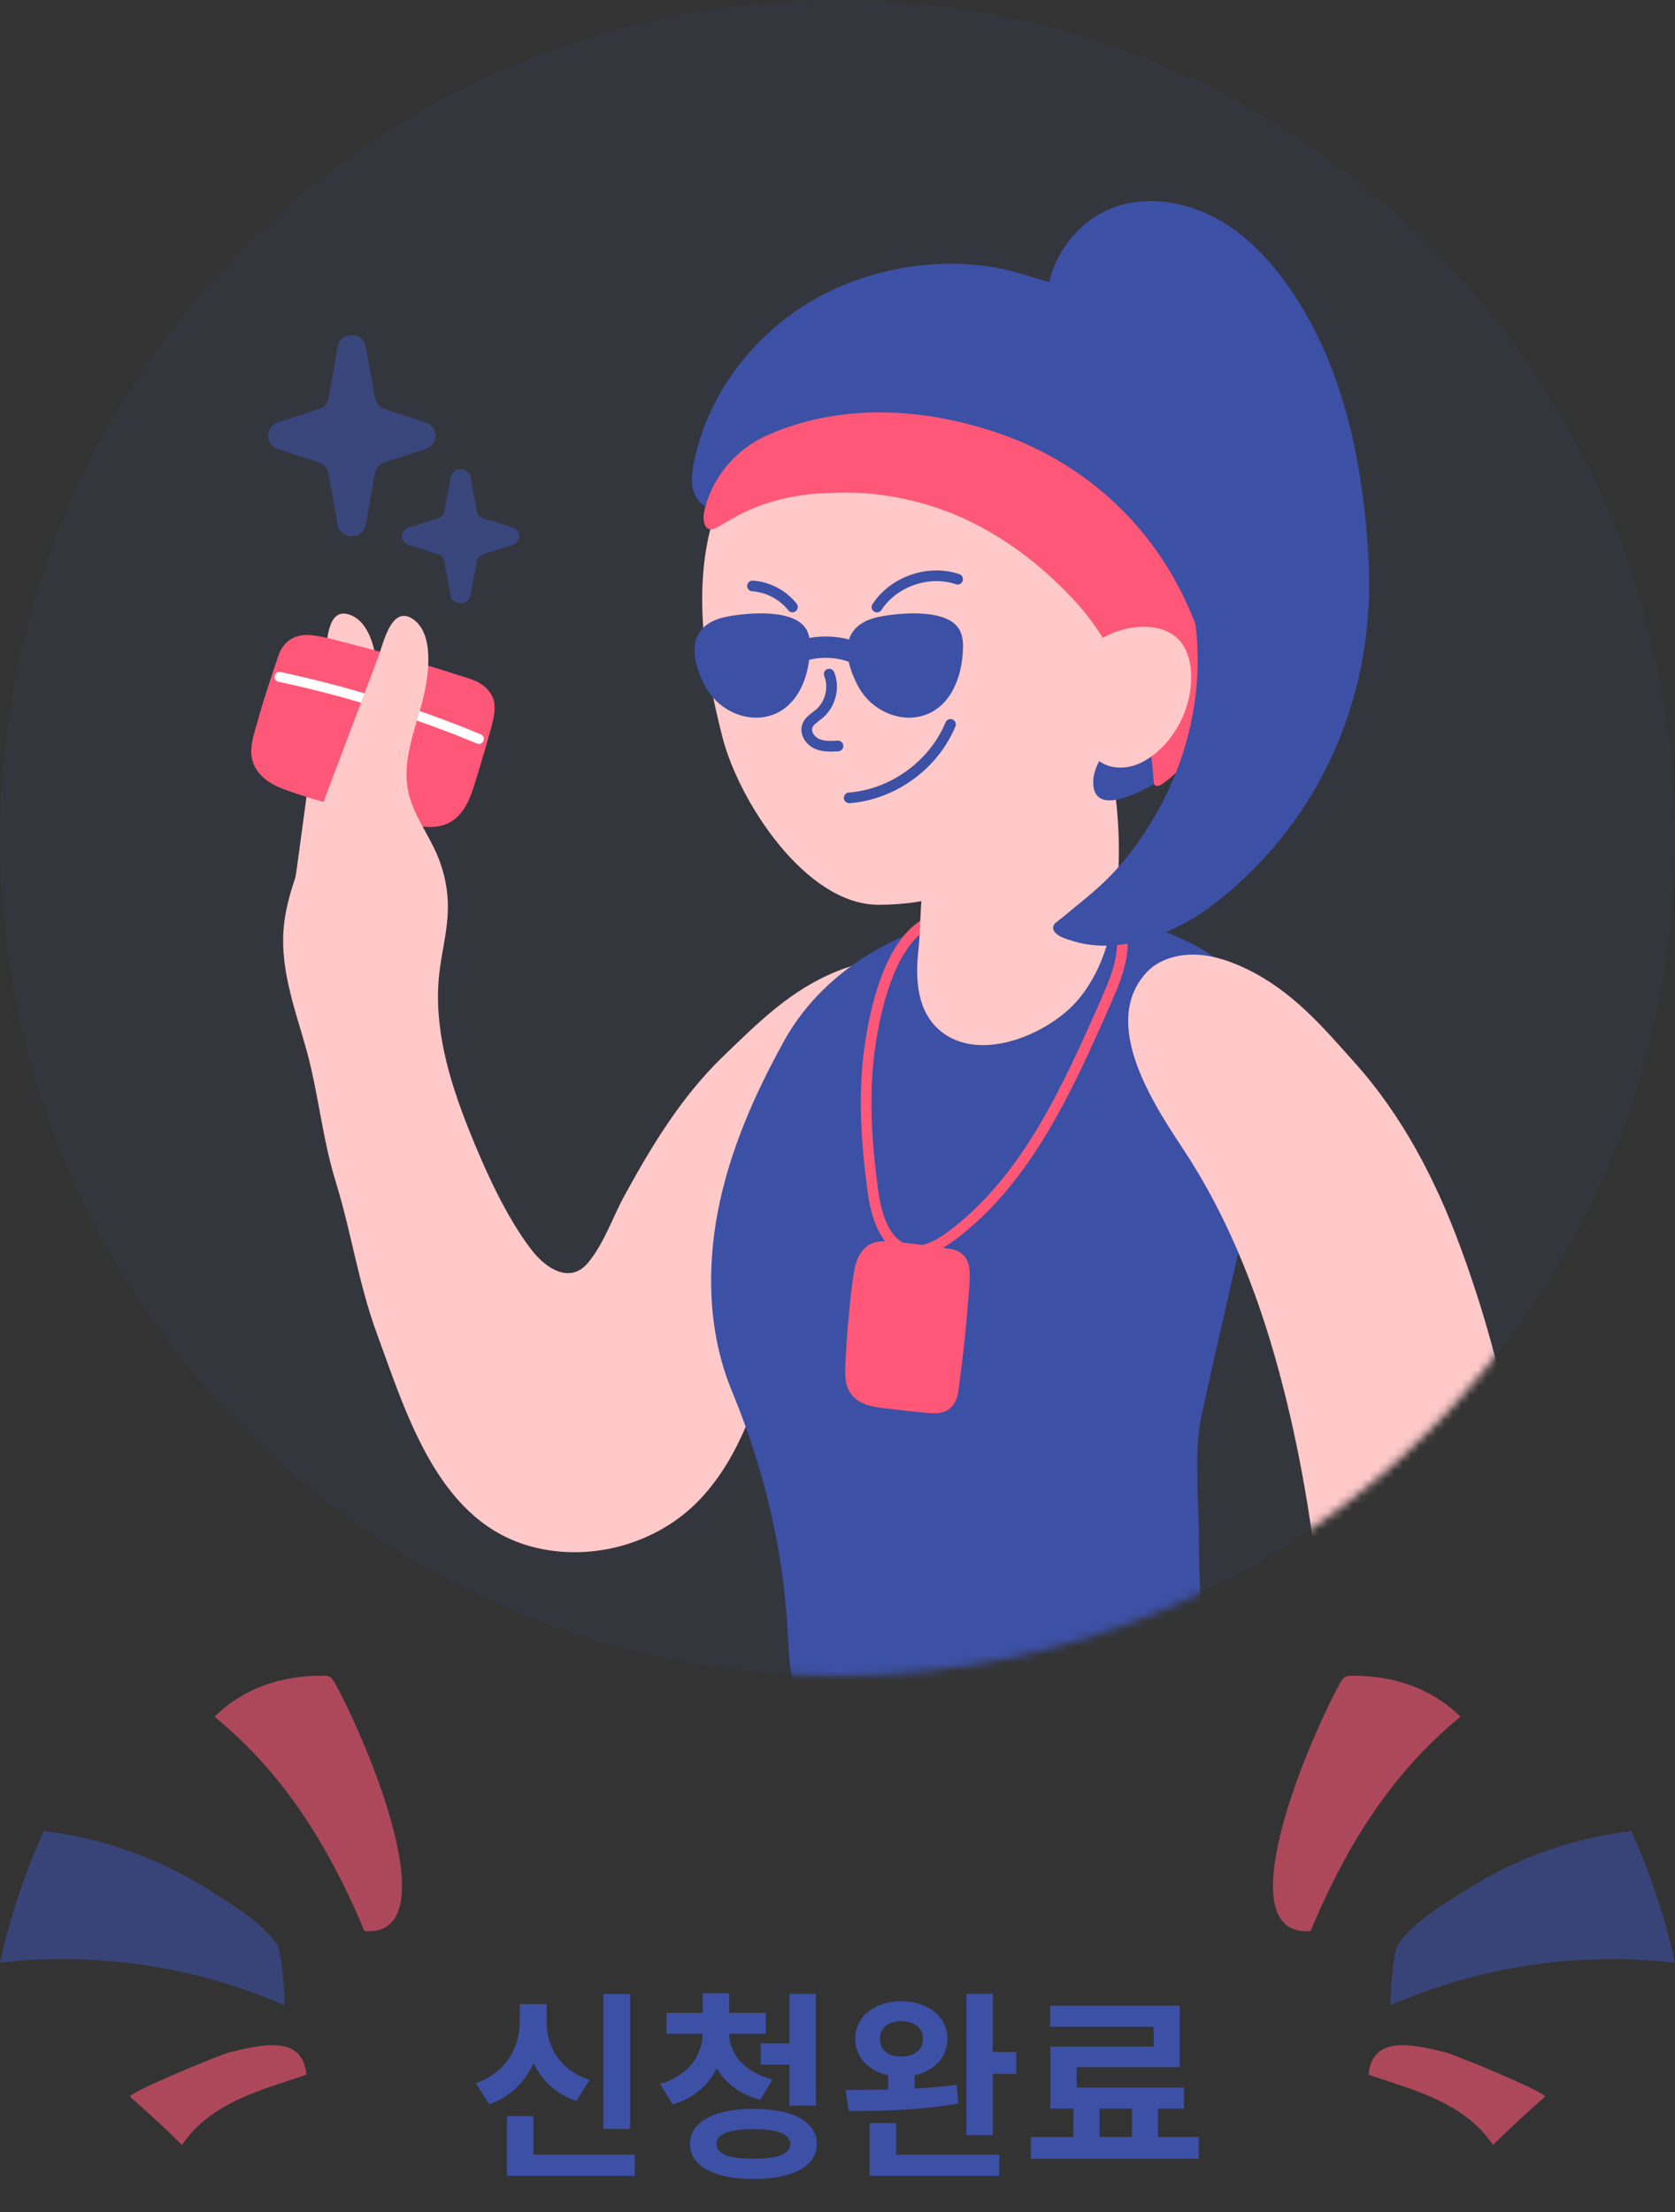 <svg width="200" height="264" viewBox="0 0 200 264" fill="none" xmlns="http://www.w3.org/2000/svg">
<rect x="0" y="0" width="200" height="264" fill="#333333" stroke="none"/>
<path d="M159.946 200.976C160.103 200.687 160.28 200.374 160.536 200.191C160.771 200.02 161.01 200.008 161.224 200.004C166.505 199.906 171.101 201.615 174.383 204.893C165.887 211.823 160.54 220.779 156.48 230.479C146.586 231.236 155.531 209.159 159.946 200.976Z" fill="#FF5777" fill-opacity="0.6"/>
<path d="M194.771 218.545C197.055 223.572 198.811 228.847 199.999 234.24C188.435 232.919 176.637 234.684 166.051 239.312C165.936 239.361 166.229 233.081 166.979 231.995C168.813 229.344 172.494 227.168 175.145 225.5C181.073 221.762 187.809 219.346 194.771 218.545Z" fill="#3C50A5" fill-opacity="0.6"/>
<path d="M184.453 250.261C182.33 252.116 180.265 254.031 178.266 256C174.898 250.997 169.094 249.529 163.421 247.613C163.846 242.712 168.987 244.091 172.581 244.941C173.678 245.202 184.936 249.838 184.453 250.261Z" fill="#FF5777" fill-opacity="0.6"/>
<path d="M40.052 200.976C39.895 200.687 39.718 200.374 39.463 200.191C39.228 200.02 38.989 200.008 38.774 200.004C33.493 199.906 28.897 201.615 25.616 204.893C34.112 211.823 39.459 220.779 43.519 230.479C53.413 231.236 44.467 209.159 40.052 200.976Z" fill="#FF5777" fill-opacity="0.6"/>
<path d="M5.227 218.545C2.943 223.572 1.187 228.847 0 234.24C11.563 232.919 23.361 234.684 33.947 239.312C34.063 239.361 33.77 233.081 33.02 231.995C31.185 229.344 27.504 227.168 24.853 225.5C18.925 221.762 12.19 219.346 5.227 218.545Z" fill="#3C50A5" fill-opacity="0.6"/>
<path d="M15.545 250.261C17.668 252.116 19.733 254.031 21.733 256C25.101 250.997 30.905 249.529 36.577 247.613C36.153 242.712 31.012 244.091 27.417 244.941C26.321 245.202 15.063 249.838 15.545 250.261Z" fill="#FF5777" fill-opacity="0.6"/>
<circle cx="100" cy="100" r="100" fill="#3C50A5" fill-opacity="0.1"/>
<path d="M43.67 41.378L44.777 47.536C44.88 48.133 45.323 48.631 45.919 48.814L50.842 50.424C52.392 50.938 52.392 53.063 50.842 53.577L45.919 55.187C45.323 55.386 44.897 55.868 44.777 56.465L43.67 62.623C43.346 64.449 40.638 64.449 40.314 62.623L39.207 56.465C39.105 55.868 38.662 55.386 38.082 55.187L33.159 53.577C31.609 53.063 31.609 50.938 33.159 50.424L38.082 48.814C38.679 48.615 39.105 48.133 39.224 47.536L40.331 41.378C40.655 39.536 43.346 39.536 43.67 41.378Z" fill="#3C50A5" fill-opacity="0.6"/>
<path d="M56.17 56.919L56.945 61.024C57.016 61.423 57.326 61.755 57.744 61.876L61.19 62.95C62.275 63.293 62.275 64.709 61.19 65.052L57.744 66.125C57.326 66.258 57.028 66.579 56.945 66.977L56.17 71.082C55.943 72.3 54.047 72.3 53.82 71.082L53.045 66.977C52.974 66.579 52.664 66.258 52.258 66.125L48.812 65.052C47.727 64.709 47.727 63.293 48.812 62.95L52.258 61.876C52.676 61.744 52.974 61.423 53.057 61.024L53.832 56.919C54.059 55.691 55.943 55.691 56.17 56.919Z" fill="#3C50A5" fill-opacity="0.6"/>
<mask id="mask0" mask-type="alpha" maskUnits="userSpaceOnUse" x="0" y="0" width="200" height="200">
<circle cx="100" cy="100" r="100" fill="#E0E0E0"/>
</mask>
<g mask="url(#mask0)">
<path d="M45.57 95.774C45.59 95.484 45.61 95.194 45.62 94.894C45.73 91.004 44.96 87.134 45.13 83.124C45.25 80.434 45.01 74.614 41.83 73.394C38.96 72.294 39.05 76.964 38.83 78.584C38.46 81.344 38.08 84.104 37.71 86.864C36.96 92.384 36.22 97.914 35.47 103.434C35.06 106.444 33.55 112.904 38.73 109.564C39.84 108.854 40.7 107.814 41.46 106.734C43.72 103.544 45.27 99.714 45.57 95.774Z" fill="#FFC9C9"/>
<path d="M30.15 88.324C29.88 89.664 29.89 90.974 30.91 92.234C31.84 93.384 33.12 93.924 34.47 94.404C35.96 94.934 37.48 95.394 39.02 95.824C41.65 96.554 44.28 97.314 46.95 97.904C49.06 98.374 51.56 99.264 53.61 98.204C55.84 97.044 56.44 94.284 57.13 92.074C57.6 90.564 58.04 89.044 58.46 87.524C58.78 86.344 59.23 84.984 58.99 83.744C58.78 82.694 57.87 81.784 56.93 81.344C56.07 80.944 55.14 80.714 54.24 80.424C52.4 79.824 50.55 79.274 48.7 78.734C46.4 78.064 44.1 77.424 41.78 76.834C40.34 76.464 38.88 76.024 37.41 75.834C35.37 75.564 33.87 76.364 33.21 78.344C32.36 80.884 31.49 83.424 30.78 86.004C30.56 86.784 30.31 87.564 30.15 88.324Z" fill="#FF5777"/>
<path d="M33.38 80.784C41.45 82.514 49.58 85.024 57.18 88.194" stroke="white" stroke-width="1.185" stroke-miterlimit="10" stroke-linecap="round" stroke-linejoin="round"/>
<path d="M112.09 117.254C111.93 117.044 111.75 116.844 111.56 116.654C110.15 115.264 108.01 114.604 105.96 114.594C103.91 114.584 101.92 115.134 100.07 115.864C94.42 118.104 90.52 122.064 86.4 126.024C81.43 130.794 77.85 136.684 74.57 142.684C73.13 145.314 72.17 148.314 70.25 150.664C68.13 153.274 65.25 151.464 63.5 149.214C60.4 145.214 57.83 139.454 55.96 134.764C53.61 128.854 51.72 122.534 52.46 116.104C52.74 113.654 53.39 111.254 53.47 108.784C53.55 106.464 53.1 104.124 52.18 101.994C51.08 99.434 49.29 97.144 48.73 94.414C48.03 90.964 49.4 87.494 50.33 84.104C51.05 81.504 52.13 75.794 49.3 73.884C46.75 72.164 45.79 76.744 45.21 78.274C44.23 80.884 43.24 83.484 42.26 86.094C40.29 91.304 38.32 96.524 36.35 101.734C35.39 104.324 34.4 106.934 34 109.674C33.19 115.114 35.13 120.074 36.56 125.194C38.02 130.414 38.48 135.874 40.09 141.054C41.94 147.024 42.81 153.204 44.99 159.134C48.49 168.674 52.17 181.014 62.68 184.354C69.95 186.664 78.46 184.434 83.66 178.854C88.57 173.584 90.18 167.164 92.67 160.634C95.35 153.594 98.62 146.754 102.46 140.194C104.38 136.914 106.44 133.704 108.64 130.574C109.5 129.344 110.59 128.434 111.52 127.304C112.59 126.004 113.14 123.954 113.34 122.364C113.56 120.614 113.22 118.724 112.09 117.254Z" fill="#FFC9C9"/>
<path d="M151.41 128.034C151.2 120.134 148.24 115.344 141.32 112.154C134.4 108.964 126.65 107.694 119.08 108.664C108.73 109.984 98.68 115.104 93.61 124.254C90.08 130.634 87.1 137.394 85.72 144.554C84.34 151.714 84.61 159.314 87.4 166.044C89.87 172.024 91.75 178.264 92.88 184.644C93.47 187.954 93.86 191.304 94.05 194.664C94.21 197.594 94.23 200.744 95.77 203.374C96.42 204.484 97.27 205.274 98.24 205.834C99.83 206.764 101.72 207.084 103.49 207.284C110.39 208.074 117.34 208.444 124.29 208.514C128.57 208.554 133.34 209.444 137.33 207.404C141.98 205.034 142.67 201.754 143.17 196.744C143.59 192.514 143.12 187.974 143.14 183.714C143.17 178.924 142.48 173.424 143.51 168.734C145.41 160.024 147.47 151.354 149.4 142.654C150.46 137.834 151.54 132.964 151.41 128.034Z" fill="#3C50A5"/>
<path d="M136.82 116.144C137 115.944 137.19 115.764 137.39 115.584C138.9 114.314 141.08 113.814 143.13 113.954C145.18 114.094 147.11 114.804 148.91 115.674C154.38 118.334 157.96 122.584 161.77 126.844C167.5 133.244 171.41 140.834 174.31 148.654C179.33 162.234 182.72 177.314 181.7 191.754C181.41 195.814 180.69 199.964 178.41 203.514C176.13 207.064 172.02 209.914 167.48 209.994C158.32 210.144 158.53 199.904 157.89 193.324C156.85 182.714 155.15 172.124 152.21 161.864C150.81 156.954 149.07 152.044 146.93 147.384C145.29 143.814 143.41 140.364 141.24 137.094C137.74 131.794 131.39 122.204 136.82 116.144Z" fill="#FFC9C9"/>
<path d="M103.84 125.114C103.06 130.704 103.46 136.394 104.2 141.984C104.59 144.944 105.57 148.474 108.35 149.194C110.21 149.674 112.1 148.614 113.66 147.454C122.53 140.824 127.43 130.014 131.98 119.684C132.81 117.794 133.65 115.874 133.93 113.814C134.21 111.754 133.85 109.504 132.53 107.954C130.54 105.624 127.1 105.514 124.13 105.934C119.66 106.564 113.69 107.884 109.92 110.644C106.06 113.454 104.47 120.594 103.84 125.114Z" stroke="#FF5777" stroke-width="1.274" stroke-miterlimit="10"/>
<path d="M105.78 148.144C104.77 148.114 103.82 148.294 103.04 149.194C102.33 150.014 102.1 151.014 101.93 152.054C101.74 153.204 101.6 154.374 101.49 155.534C101.3 157.534 101.09 159.544 101.01 161.554C100.94 163.144 100.62 165.074 101.65 166.424C102.78 167.894 104.86 167.974 106.55 168.184C107.71 168.334 108.86 168.454 110.02 168.564C110.91 168.644 111.97 168.794 112.83 168.464C113.56 168.174 114.1 167.404 114.3 166.654C114.48 165.974 114.52 165.274 114.62 164.584C114.81 163.174 114.98 161.764 115.13 160.344C115.32 158.594 115.48 156.834 115.62 155.074C115.7 153.984 115.83 152.864 115.78 151.774C115.71 150.254 114.94 149.274 113.42 149.054C111.47 148.764 109.52 148.464 107.55 148.284C106.96 148.244 106.36 148.164 105.78 148.144Z" fill="#FF5777"/>
<path d="M113.53 97.594C113.52 97.604 113.51 97.614 113.49 97.634C109.35 101.894 110.23 108.174 109.64 113.634C109.31 116.704 109.51 120.134 111.61 122.394C116.2 127.344 125.21 123.554 128.79 119.244C131.88 115.524 133 110.704 133.4 106.014C133.78 101.574 133.6 97.094 132.86 92.694C132.65 91.444 132.3 90.064 131.17 89.364C129.84 88.544 128.07 89.034 126.61 89.604C122.09 91.374 116.89 94.164 113.53 97.594Z" fill="#FFC9C9"/>
<path d="M85.67 60.424C82.44 69.054 84.04 79.364 86.27 88.014C88.25 95.684 96.2 107.954 104.86 107.984C129.03 108.064 145.17 79.674 136.55 58.204C134.97 54.274 132.55 50.684 129.32 47.934C114.55 35.374 92.14 43.144 85.67 60.424Z" fill="#FFC9C9"/>
<path d="M95.57 36.754C96.25 36.304 96.95 35.884 97.66 35.494C105.08 31.434 114.54 30.254 122.59 32.864C126.22 34.044 129.75 34.684 133.19 36.494C136.54 38.264 139.59 40.584 142.16 43.364C143.92 45.274 145.45 47.394 146.72 49.654C151.75 58.634 151.28 68.064 149.86 77.864C149.14 82.864 145.83 87.404 142.11 90.644C140.45 92.094 130.26 99.164 130.54 93.114C130.6 91.894 131.27 90.794 131.83 89.704C135.24 83.014 134.49 74.564 130.49 68.214C126.49 61.864 119.53 57.624 112.14 56.284C106.88 55.334 101.43 55.784 96.32 57.284C93.74 58.034 91.4 59.204 88.92 60.204C87.15 60.924 84.34 61.414 83.16 59.404C82.41 58.134 82.57 56.544 82.87 55.104C84.4 47.614 89.19 40.964 95.57 36.754Z" fill="#3C50A5"/>
<path d="M118.92 63.924C122.38 66.024 125.5 68.674 128.26 71.634C130.94 74.524 133 78.074 134.66 81.654C135.36 83.164 135.95 84.724 136.51 86.294C137.32 88.564 137.61 90.904 137.75 93.294C137.76 93.424 137.77 93.564 137.85 93.664C138.05 93.934 138.48 93.774 138.76 93.584C141.12 91.944 142.94 89.534 143.86 86.804C145.5 81.914 143.79 76.604 141.74 72.104C139.87 67.974 137.26 64.164 134.06 60.944C129.99 56.844 124.96 53.694 119.5 51.794C110.47 48.654 100.43 48.004 91.53 51.984C87.7 53.694 84.83 57.254 84.05 61.244C83.94 61.834 83.99 62.994 84.74 63.174C85.22 63.294 85.96 62.734 86.37 62.514C86.96 62.194 87.53 61.844 88.12 61.524C90.17 60.414 92.41 59.704 94.69 59.274C95.63 59.104 96.57 58.974 97.52 58.914C98.01 58.874 99.84 58.804 100.26 58.794C104.53 58.704 108.82 59.474 112.82 60.954C113.91 61.354 114.97 61.814 116.01 62.324C117 62.814 117.97 63.344 118.92 63.924Z" fill="#FF5777"/>
<path d="M128.57 27.664C130.09 26.094 132.02 24.914 134.19 24.384C138.77 23.254 143.73 24.714 147.52 27.514C152.95 31.524 156.99 38.464 159.28 44.694C161.86 51.704 162.98 59.154 163.4 66.594C164.31 82.394 158.07 97.624 145.19 107.714C144.79 108.024 144.38 108.324 143.97 108.614C141.32 110.454 138.31 111.884 135.14 112.524C133.58 112.844 131.97 112.964 130.39 112.784C129.61 112.694 128.83 112.544 128.08 112.304C127.4 112.094 126.46 111.844 125.98 111.294C125.82 111.114 125.71 110.864 125.75 110.614C125.8 110.354 126 110.154 126.22 109.994C127.17 109.284 128.08 108.474 129.01 107.724C129.98 106.934 130.94 106.124 131.85 105.254C134.22 102.994 136.2 100.284 137.83 97.504C141.06 92.004 142.89 85.744 143 79.414C143.13 71.884 140.83 64.324 136.59 57.914C134.47 54.704 131.62 52.094 129.59 48.864C127.41 45.384 125.52 41.604 125.05 37.554C124.64 33.914 126.06 30.254 128.57 27.664Z" fill="#3C50A5"/>
<path d="M140.69 76.284C141.84 77.444 142.23 79.174 142.23 80.804C142.23 84.104 140.78 87.374 138.34 89.584C137.37 90.464 136.23 91.194 134.95 91.484C133.67 91.774 132.25 91.594 131.2 90.804C128.52 88.794 127.66 81.424 129.21 78.504C131.06 75.064 137.83 73.384 140.69 76.284Z" fill="#FFC9C9"/>
<path d="M104.71 72.454C106.71 69.394 110.88 67.954 114.34 69.124" stroke="#3C50A5" stroke-width="1.274" stroke-miterlimit="10" stroke-linecap="round" stroke-linejoin="round"/>
<path d="M94.62 72.444C93.48 70.994 91.7 70.054 89.85 69.934" stroke="#3C50A5" stroke-width="1.274" stroke-miterlimit="10" stroke-linecap="round" stroke-linejoin="round"/>
<path d="M106.8 80.874C106.93 81.284 107.11 81.694 107.42 81.984C107.73 82.284 108.2 82.444 108.6 82.304C109.21 82.084 109.41 81.314 109.42 80.664C109.44 79.844 109.33 79.024 109.08 78.234C108.77 77.244 107.33 75.594 106.49 77.014C106 77.864 106.53 80.034 106.8 80.874Z" fill="#3C50A5"/>
<path d="M93.03 80.874C93.24 81.444 93.62 82.074 94.22 82.074C94.62 82.074 94.98 81.754 95.12 81.374C95.27 80.994 95.25 80.574 95.19 80.174C95.08 79.384 94.15 76.044 92.91 76.334C91.62 76.634 92.76 80.134 93.03 80.874Z" fill="#3C50A5"/>
<path d="M99.01 80.454C99.66 82.064 99.16 84.064 97.83 85.184C97.3 85.634 96.63 85.994 96.4 86.644C96.11 87.464 96.72 88.384 97.5 88.754C98.29 89.124 99.2 89.084 100.06 89.034" stroke="#3C50A5" stroke-width="1.274" stroke-miterlimit="10" stroke-linecap="round" stroke-linejoin="round"/>
<path d="M101.4 95.224C106.63 94.824 111.49 91.294 113.49 86.454" stroke="#3C50A5" stroke-width="1.274" stroke-miterlimit="10" stroke-linecap="round" stroke-linejoin="round"/>
<path d="M84.42 74.544C82.28 76.084 82.66 78.944 84.16 81.824C86.28 85.894 91.98 87.234 94.92 83.294C96.09 81.724 96.59 79.724 96.71 77.764C96.76 76.944 96.74 76.094 96.4 75.354C95.14 72.534 89.14 73.144 86.81 73.594C85.8 73.794 85.01 74.114 84.42 74.544Z" fill="#3C50A5"/>
<path d="M102.68 74.544C100.54 76.084 100.92 78.944 102.42 81.824C104.54 85.894 110.24 87.234 113.18 83.294C114.35 81.724 114.85 79.724 114.97 77.764C115.02 76.944 115 76.094 114.66 75.354C113.4 72.534 107.4 73.144 105.07 73.594C104.06 73.794 103.27 74.114 102.68 74.544Z" fill="#3C50A5"/>
<path d="M94.37 78.224C97.08 76.854 100.46 76.914 103.11 78.374" stroke="#3C50A5" stroke-width="2.548" stroke-miterlimit="10" stroke-linecap="round" stroke-linejoin="round"/>
</g>
<path d="M75.236 237.984H72.044V254.088H75.236V237.984ZM70.412 248.232C66.812 247.08 65.276 244.248 65.276 241.32V239.184H62.06V241.32C62.06 244.272 60.476 247.368 56.804 248.616L58.412 251.136C60.98 250.248 62.708 248.448 63.716 246.216C64.676 248.28 66.356 249.912 68.804 250.752L70.412 248.232ZM63.692 257.16V252.552H60.524V259.68H75.788V257.16H63.692ZM90.834 243.864V246.408H94.266V251.304H97.434V237.96H94.266V243.864H90.834ZM92.226 248.184C88.698 247.248 87.114 245.016 87.066 242.736H91.434V240.24H87.066V237.888H83.898V240.24H79.578V242.736H83.898C83.85 245.208 82.314 247.704 78.81 248.712L80.298 251.16C82.866 250.416 84.594 248.856 85.578 246.84C86.586 248.592 88.314 249.96 90.786 250.608L92.226 248.184ZM89.97 257.64C87.042 257.64 85.554 257.088 85.554 255.888C85.554 254.688 87.042 254.112 89.97 254.112C92.85 254.112 94.362 254.688 94.362 255.888C94.362 257.088 92.85 257.64 89.97 257.64ZM89.97 251.688C85.266 251.688 82.386 253.224 82.386 255.888C82.386 258.528 85.266 260.064 89.97 260.064C94.65 260.064 97.53 258.528 97.53 255.888C97.53 253.224 94.65 251.688 89.97 251.688ZM105.064 243.336C105.064 241.992 106.096 241.224 107.608 241.224C109.12 241.224 110.2 241.992 110.2 243.336C110.2 244.68 109.12 245.448 107.608 245.448C106.096 245.448 105.064 244.68 105.064 243.336ZM114.232 248.808C112.648 249.048 110.92 249.168 109.216 249.264V247.68C111.568 247.152 113.128 245.496 113.128 243.336C113.128 240.696 110.824 238.848 107.608 238.848C104.416 238.848 102.112 240.696 102.112 243.336C102.112 245.52 103.696 247.176 106.048 247.68V249.384C104.224 249.432 102.472 249.432 100.96 249.432L101.344 251.952C104.992 251.952 109.96 251.88 114.424 251.04L114.232 248.808ZM107.008 253.392H103.84V259.68H119.296V257.16H107.008V253.392ZM118.552 244.896V237.96H115.384V254.832H118.552V247.512H121.336V244.896H118.552ZM131.294 251.664H135.158V255.048H131.294V251.664ZM138.278 255.048V251.664H141.374V249.144H128.558V246.72H140.87V239.376H125.39V241.896H137.75V244.248H125.414V251.664H128.174V255.048H123.086V257.64H143.126V255.048H138.278Z" fill="#3C50A5"/>
</svg>
